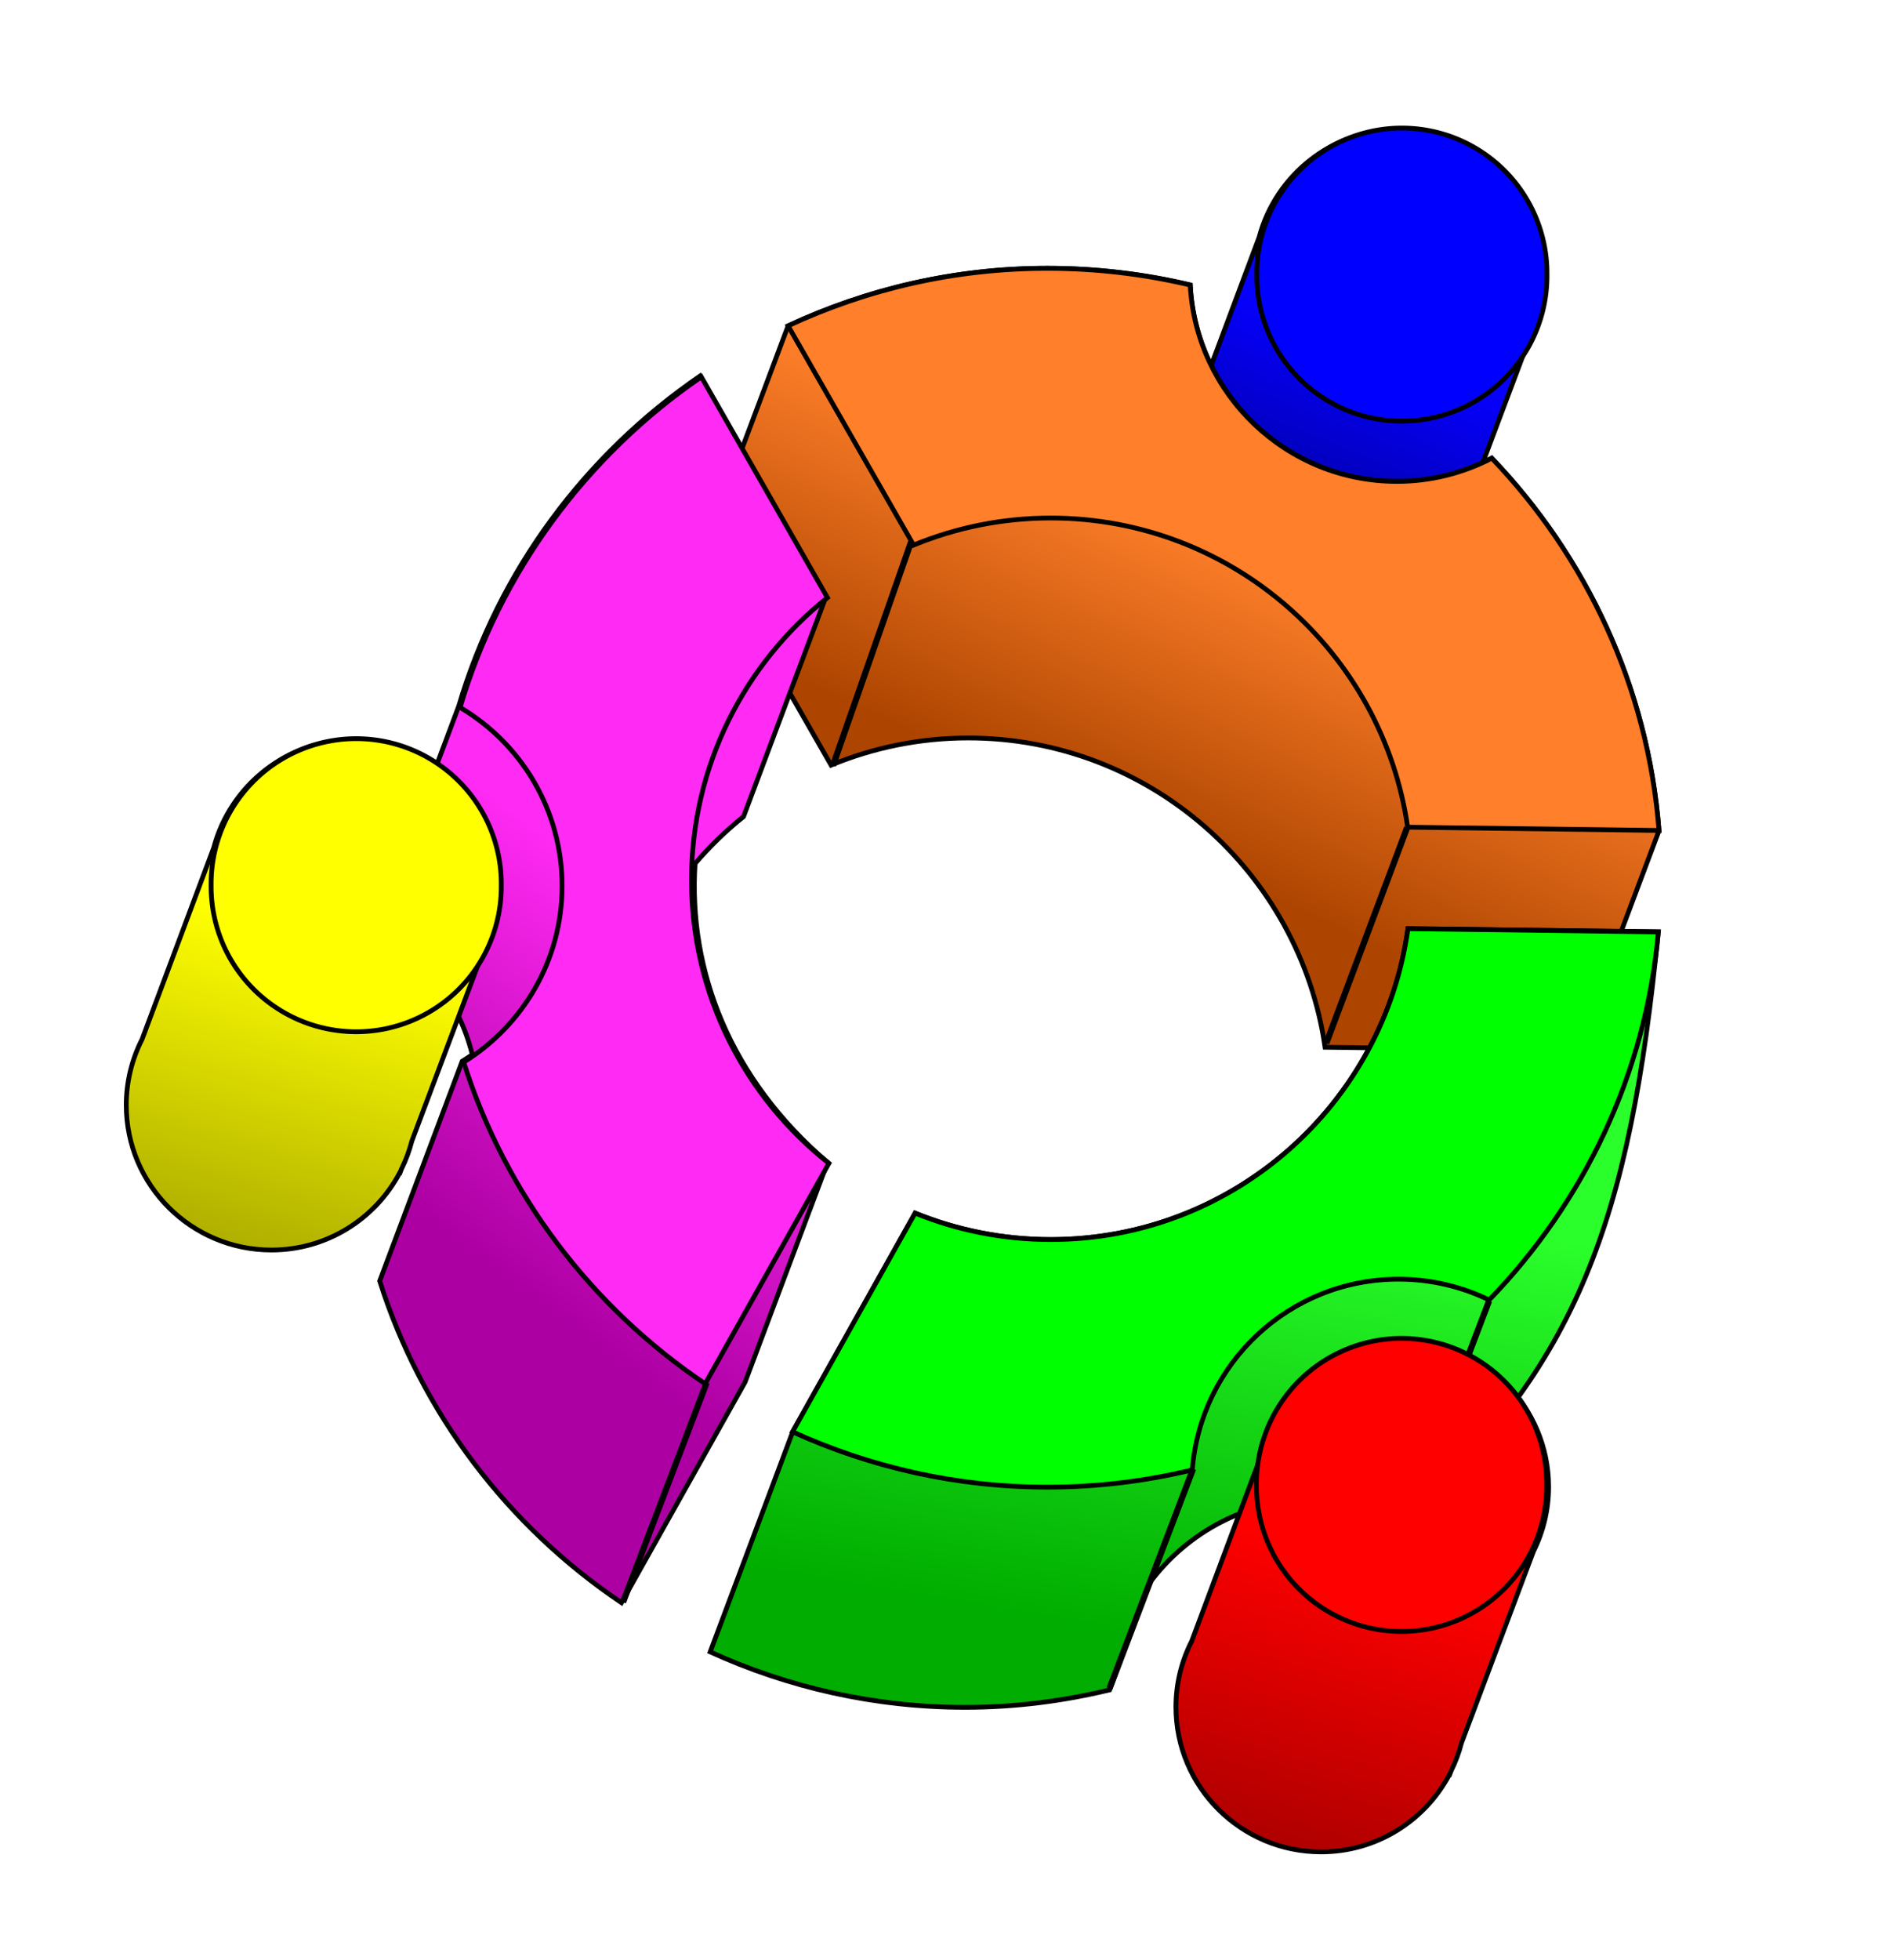 <?xml version="1.0" encoding="UTF-8" standalone="no"?>
<!-- Created with Inkscape (http://www.inkscape.org/) -->
<svg
   xmlns:dc="http://purl.org/dc/elements/1.1/"
   xmlns:cc="http://web.resource.org/cc/"
   xmlns:rdf="http://www.w3.org/1999/02/22-rdf-syntax-ns#"
   xmlns:svg="http://www.w3.org/2000/svg"
   xmlns="http://www.w3.org/2000/svg"
   xmlns:xlink="http://www.w3.org/1999/xlink"
   xmlns:sodipodi="http://sodipodi.sourceforge.net/DTD/sodipodi-0.dtd"
   xmlns:inkscape="http://www.inkscape.org/namespaces/inkscape"
   width="152.36"
   height="158.043"
   id="svg2"
   sodipodi:version="0.32"
   inkscape:version="0.45+devel"
   sodipodi:docbase="/home/carles/Desktop"
   sodipodi:docname="cubfreevial.svg"
   inkscape:output_extension="org.inkscape.output.svg.inkscape"
   version="1.0">
  <defs
     id="defs4">
    <linearGradient
       id="linearGradient3759">
      <stop
         style="stop-color:#0600ff;stop-opacity:1"
         offset="0"
         id="stop3761" />
      <stop
         style="stop-color:#0200ac;stop-opacity:1"
         offset="1"
         id="stop3763" />
    </linearGradient>
    <linearGradient
       id="linearGradient3751">
      <stop
         id="stop3753"
         offset="0"
         style="stop-color:#ff0000;stop-opacity:1;" />
      <stop
         id="stop3755"
         offset="1"
         style="stop-color:#ac0000;stop-opacity:1;" />
    </linearGradient>
    <linearGradient
       id="linearGradient3741">
      <stop
         style="stop-color:#ffff00;stop-opacity:1;"
         offset="0"
         id="stop3743" />
      <stop
         style="stop-color:#acac00;stop-opacity:1;"
         offset="1"
         id="stop3745" />
    </linearGradient>
    <linearGradient
       id="linearGradient3709">
      <stop
         style="stop-color:#fcff2a;stop-opacity:1;"
         offset="0"
         id="stop3711" />
      <stop
         style="stop-color:#abad00;stop-opacity:1;"
         offset="1"
         id="stop3713" />
    </linearGradient>
    <linearGradient
       id="linearGradient3697">
      <stop
         style="stop-color:#2aff2b;stop-opacity:1;"
         offset="0"
         id="stop3699" />
      <stop
         style="stop-color:#00ad00;stop-opacity:1;"
         offset="1"
         id="stop3701" />
    </linearGradient>
    <linearGradient
       id="linearGradient3687">
      <stop
         id="stop3689"
         offset="0"
         style="stop-color:#ff2af3;stop-opacity:1;" />
      <stop
         id="stop3691"
         offset="1"
         style="stop-color:#ad00a3;stop-opacity:1;" />
    </linearGradient>
    <linearGradient
       id="linearGradient2911">
      <stop
         style="stop-color:#ff7f2a;stop-opacity:1;"
         offset="0"
         id="stop2913" />
      <stop
         style="stop-color:#ad4500;stop-opacity:1;"
         offset="1"
         id="stop2915" />
    </linearGradient>
    <linearGradient
       inkscape:collect="always"
       xlink:href="#linearGradient2911"
       id="linearGradient2917"
       x1="100.695"
       y1="44.154"
       x2="90.278"
       y2="66.723"
       gradientUnits="userSpaceOnUse" />
    <linearGradient
       inkscape:collect="always"
       xlink:href="#linearGradient3687"
       id="linearGradient3304"
       gradientUnits="userSpaceOnUse"
       x1="55.491"
       y1="75.946"
       x2="37.5"
       y2="100.057" />
    <linearGradient
       inkscape:collect="always"
       xlink:href="#linearGradient3697"
       id="linearGradient3703"
       gradientUnits="userSpaceOnUse"
       x1="89.865"
       y1="93.624"
       x2="83.659"
       y2="130.502" />
    <linearGradient
       inkscape:collect="always"
       xlink:href="#linearGradient3741"
       id="linearGradient3747"
       gradientUnits="userSpaceOnUse"
       x1="25.216"
       y1="969.866"
       x2="17.678"
       y2="995.296" />
    <linearGradient
       inkscape:collect="always"
       xlink:href="#linearGradient3751"
       id="linearGradient3749"
       gradientUnits="userSpaceOnUse"
       x1="109.876"
       y1="1019.953"
       x2="102.629"
       y2="1043.822" />
    <linearGradient
       inkscape:collect="always"
       xlink:href="#linearGradient3759"
       id="linearGradient3757"
       gradientUnits="userSpaceOnUse"
       x1="109.532"
       y1="921.252"
       x2="104.103"
       y2="934.808" />
  </defs>
  <sodipodi:namedview
     id="base"
     pagecolor="#ffffff"
     bordercolor="#666666"
     borderopacity="1.0"
     gridtolerance="10000"
     guidetolerance="10"
     objecttolerance="10"
     inkscape:pageopacity="0.0"
     inkscape:pageshadow="2"
     inkscape:zoom="2.0364529"
     inkscape:cx="148.75528"
     inkscape:cy="63.757869"
     inkscape:document-units="px"
     inkscape:current-layer="layer1"
     showguides="true"
     inkscape:guide-bbox="true"
     inkscape:window-width="825"
     inkscape:window-height="750"
     inkscape:window-x="445"
     inkscape:window-y="22" />
  <g
     inkscape:label="Layer 1"
     inkscape:groupmode="layer"
     id="layer1"
     transform="translate(3.6557093e-6,-894.319)">
    <path
       id="path2810"
       d="M 112.855,904.746 C 107.435,904.746 102.884,908.452 101.555,913.455 L 95.773,928.905 C 94.964,930.496 94.502,932.302 94.502,934.207 C 94.502,940.667 99.75,945.891 106.21,945.891 C 110.688,945.891 114.583,943.376 116.55,939.677 L 116.574,939.677 L 116.694,939.365 C 117.048,938.649 117.331,937.901 117.533,937.11 L 123.339,921.66 C 124.122,920.09 124.563,918.327 124.563,916.454 C 124.563,909.995 119.314,904.746 112.855,904.746 z"
       style="color:#000000;fill:url(#linearGradient3757);fill-opacity:1;fill-rule:evenodd;stroke:#000000;stroke-width:0.384;stroke-linecap:butt;stroke-linejoin:miter;marker:none;marker-start:none;marker-mid:none;marker-end:none;stroke-miterlimit:4;stroke-dasharray:none;stroke-dashoffset:0;stroke-opacity:1;visibility:visible;display:inline;overflow:visible;opacity:1;enable-background:accumulate" />
    <path
       style="color:#000000;fill:url(#linearGradient2917);fill-opacity:1;fill-rule:evenodd;stroke:#000000;stroke-width:0.384;stroke-linecap:butt;stroke-linejoin:miter;marker:none;marker-start:none;marker-mid:none;marker-end:none;stroke-miterlimit:4;stroke-dashoffset:0;stroke-opacity:1;visibility:visible;display:inline;overflow:visible"
       d="M 84.469,21.625 C 76.983,21.625 69.925,23.321 63.562,26.281 L 56.906,44 L 67.031,61.688 C 70.441,60.283 74.179,59.5 78.094,59.5 C 92.735,59.5 104.849,70.351 106.875,84.438 L 127.156,84.688 L 133.812,66.969 C 132.911,55.371 127.921,44.888 120.312,36.938 C 118.02,38.123 115.445,38.812 112.688,38.812 C 103.767,38.813 96.459,31.776 96,22.969 C 92.306,22.093 88.431,21.625 84.469,21.625 z"
       transform="translate(-3.6557093e-6,894.319)"
       id="path3017"
       sodipodi:nodetypes="ccccsccccscc" />
    <path
       style="color:#000000;fill:url(#linearGradient3703);fill-opacity:1;fill-rule:evenodd;stroke:#000000;stroke-width:0.384;stroke-linecap:butt;stroke-linejoin:miter;marker:none;marker-start:none;marker-mid:none;marker-end:none;stroke-miterlimit:4;stroke-dashoffset:0;stroke-opacity:1;visibility:visible;display:inline;overflow:visible;opacity:1;stroke-dasharray:none;enable-background:accumulate"
       d="M 113.562,74.875 C 111.609,89.039 99.449,99.938 84.75,99.938 C 80.881,99.937 77.189,99.184 73.812,97.812 L 63.938,115.438 L 57.281,133.188 C 63.547,136.039 70.504,137.656 77.844,137.656 C 81.871,137.656 85.751,137.153 89.5,136.25 L 92.731,127.614 C 95.769,123.524 100.635,120.875 106.125,120.875 C 108.748,120.875 111.26,121.484 113.469,122.562 C 127.182,109.961 131.456,98.602 133.75,75.125 L 113.562,74.875 z"
       id="path2982"
       sodipodi:nodetypes="cscccscssccc"
       transform="translate(-3.6557093e-6,894.319)" />
    <path
       sodipodi:nodetypes="cc"
       id="path2907"
       d="M 120.102,999.207 L 113.361,1016.904"
       style="opacity:1;color:#000000;fill:#0000ff;fill-opacity:1;fill-rule:evenodd;stroke:#000000;stroke-width:0.5;stroke-linecap:butt;stroke-linejoin:miter;marker:none;marker-start:none;marker-mid:none;marker-end:none;stroke-miterlimit:4;stroke-dasharray:none;stroke-dashoffset:0;stroke-opacity:1;visibility:visible;display:inline;overflow:visible;enable-background:accumulate" />
    <path
       style="color:#000000;fill:url(#linearGradient3304);fill-opacity:1;fill-rule:evenodd;stroke:#000000;stroke-width:0.384;stroke-linecap:butt;stroke-linejoin:miter;stroke-miterlimit:4;stroke-dashoffset:0;stroke-opacity:1;marker:none;marker-start:none;marker-mid:none;marker-end:none;visibility:visible;display:inline;overflow:visible;opacity:1;stroke-dasharray:none;enable-background:accumulate"
       d="M 56.469,30.312 C 47.225,36.643 40.235,45.987 37,56.938 L 30.344,74.688 C 34.145,76.928 36.997,80.641 38.094,85.031 C 37.831,85.215 37.554,85.394 37.281,85.562 L 30.625,103.281 C 34.011,113.957 40.986,123.071 50.125,129.219 L 60.094,111.438 L 66.75,93.719 C 58.876,86.99 55.504,78.268 56.062,69.625 C 57.251,68.244 58.544,66.98 59.969,65.844 L 66.625,48.094 L 56.469,30.312 z"
       id="path2834"
       sodipodi:nodetypes="ccccccccccccc"
       transform="translate(-3.6557093e-6,894.319)" />
    <path
       style="color:#000000;fill:url(#linearGradient3747);fill-opacity:1;fill-rule:evenodd;stroke:#000000;stroke-width:0.384;stroke-linecap:butt;stroke-linejoin:miter;marker:none;marker-start:none;marker-mid:none;marker-end:none;stroke-miterlimit:4;stroke-dasharray:none;stroke-dashoffset:0;stroke-opacity:1;visibility:visible;display:inline;overflow:visible;opacity:1;enable-background:accumulate"
       d="M 28.538,953.96 C 23.119,953.96 18.567,957.665 17.238,962.669 L 11.457,978.119 C 10.648,979.709 10.185,981.516 10.185,983.421 C 10.185,989.88 15.434,995.104 21.893,995.104 C 26.371,995.104 30.266,992.59 32.233,988.891 L 32.257,988.891 L 32.377,988.579 C 32.731,987.862 33.014,987.114 33.216,986.324 L 39.022,970.874 C 39.805,969.304 40.246,967.54 40.246,965.668 C 40.246,959.208 34.997,953.96 28.538,953.96 z"
       id="path2994" />
    <path
       style="color:#000000;fill:url(#linearGradient3749);fill-opacity:1.0;fill-rule:evenodd;stroke:#000000;stroke-width:0.384;stroke-linecap:butt;stroke-linejoin:miter;marker:none;marker-start:none;marker-mid:none;marker-end:none;stroke-miterlimit:4;stroke-dasharray:none;stroke-dashoffset:0;stroke-opacity:1;visibility:visible;display:inline;overflow:visible;opacity:1;enable-background:accumulate"
       d="M 113.199,1002.485 C 107.779,1002.485 103.228,1006.19 101.899,1011.194 L 96.118,1026.644 C 95.309,1028.234 94.846,1030.041 94.846,1031.946 C 94.846,1038.405 100.094,1043.63 106.554,1043.63 C 111.032,1043.63 114.927,1041.115 116.894,1037.416 L 116.918,1037.416 L 117.038,1037.104 C 117.392,1036.387 117.675,1035.639 117.877,1034.849 L 123.683,1019.399 C 124.466,1017.829 124.907,1016.065 124.907,1014.193 C 124.907,1007.734 119.658,1002.485 113.199,1002.485 z"
       id="path2812" />
    <path
       sodipodi:type="arc"
       style="color:#000000;fill:#ffff00;fill-opacity:1;fill-rule:evenodd;stroke:#000000;stroke-width:0.346;stroke-linecap:butt;stroke-linejoin:miter;marker:none;marker-start:none;marker-mid:none;marker-end:none;stroke-miterlimit:4;stroke-dasharray:none;stroke-dashoffset:0;stroke-opacity:1;visibility:visible;display:inline;overflow:visible;opacity:1;enable-background:accumulate"
       id="path2814"
       sodipodi:cx="130.4519"
       sodipodi:cy="185.31822"
       sodipodi:rx="10.541568"
       sodipodi:ry="10.541568"
       d="M 140.993,185.318 A 10.542,10.542 0 1 1 119.91,185.318 A 10.542,10.542 0 1 1 140.993,185.318 z"
       transform="matrix(1.11,0,0,1.11,-116.071,759.987)" />
    <path
       id="path2217"
       d="M 56.565,924.705 C 47.322,931.035 40.344,940.408 37.108,951.359 C 42.035,954.263 45.337,959.624 45.337,965.753 C 45.337,971.759 42.159,977.014 37.396,979.956 C 40.782,990.631 47.737,999.742 56.877,1005.89 L 66.857,988.113 C 60.106,982.788 55.773,974.538 55.773,965.274 C 55.773,956.064 60.052,947.837 66.737,942.506 L 56.565,924.705 z"
       style="color:#000000;fill:#ff2af3;fill-opacity:1;fill-rule:evenodd;stroke:#000000;stroke-width:0.384;stroke-linecap:butt;stroke-linejoin:miter;marker:none;marker-start:none;marker-mid:none;marker-end:none;stroke-miterlimit:4;stroke-dashoffset:0;stroke-opacity:1;visibility:visible;display:inline;overflow:visible" />
    <path
       style="color:#000000;fill:#00ff00;fill-opacity:1;fill-rule:evenodd;stroke:#000000;stroke-width:0.384;stroke-linecap:butt;stroke-linejoin:miter;marker:none;marker-start:none;marker-mid:none;marker-end:none;stroke-miterlimit:4;stroke-dashoffset:0;stroke-opacity:1;visibility:visible;display:inline;overflow:visible;opacity:1;stroke-dasharray:none;enable-background:accumulate"
       d="M 113.56,969.192 C 111.606,983.356 99.446,994.263 84.747,994.263 C 80.878,994.263 77.183,993.5 73.807,992.128 L 63.923,1009.761 C 70.188,1012.612 77.143,1014.223 84.483,1014.223 C 88.51,1014.223 92.418,1013.735 96.166,1012.832 C 96.835,1004.226 104.016,997.454 112.792,997.454 C 115.415,997.454 117.9,998.054 120.109,999.133 C 127.718,991.281 132.737,980.943 133.76,969.456 L 113.56,969.192 z"
       id="path2895" />
    <path
       transform="matrix(1.11,0,0,1.11,-31.754,808.341)"
       d="M 140.993,185.318 A 10.542,10.542 0 1 1 119.91,185.318 A 10.542,10.542 0 1 1 140.993,185.318 z"
       sodipodi:ry="10.541568"
       sodipodi:rx="10.541568"
       sodipodi:cy="185.31822"
       sodipodi:cx="130.4519"
       id="path2221"
       style="color:#000000;fill:#ff0000;fill-opacity:1;fill-rule:evenodd;stroke:#000000;stroke-width:0.346;stroke-linecap:butt;stroke-linejoin:miter;marker:none;marker-start:none;marker-mid:none;marker-end:none;stroke-miterlimit:4;stroke-dasharray:none;stroke-dashoffset:0;stroke-opacity:1;visibility:visible;display:inline;overflow:visible"
       sodipodi:type="arc" />
    <path
       style="color:#000000;fill:#ff7f2a;fill-opacity:1;fill-rule:evenodd;stroke:#000000;stroke-width:0.384;stroke-linecap:butt;stroke-linejoin:miter;marker:none;marker-start:none;marker-mid:none;marker-end:none;stroke-miterlimit:4;stroke-dashoffset:0;stroke-opacity:1;visibility:visible;display:inline;overflow:visible"
       d="M 84.483,915.956 C 76.997,915.956 69.925,917.627 63.563,920.586 L 73.687,938.268 C 77.097,936.864 80.832,936.085 84.747,936.085 C 99.388,936.085 111.51,946.925 113.536,961.011 L 133.808,961.275 C 132.907,949.678 127.934,939.213 120.325,931.262 C 118.033,932.448 115.43,933.134 112.672,933.134 C 103.751,933.134 96.458,926.107 95.999,917.3 C 92.305,916.424 88.445,915.956 84.483,915.956 z"
       id="path2898" />
    <path
       style="opacity:1;color:#000000;fill:#0000ff;fill-opacity:1;fill-rule:evenodd;stroke:#000000;stroke-width:0.5;stroke-linecap:butt;stroke-linejoin:miter;marker:none;marker-start:none;marker-mid:none;marker-end:none;stroke-miterlimit:4;stroke-dasharray:none;stroke-dashoffset:0;stroke-opacity:1;visibility:visible;display:inline;overflow:visible;enable-background:accumulate"
       d="M 73.487,43.682 L 67.182,61.727"
       id="path2901"
       transform="translate(-3.6557093e-6,894.319)"
       sodipodi:nodetypes="cc" />
    <path
       sodipodi:nodetypes="cc"
       transform="translate(-3.6557093e-6,894.319)"
       id="path2903"
       d="M 113.492,66.728 L 106.969,84.121"
       style="opacity:1;color:#000000;fill:#0000ff;fill-opacity:1;fill-rule:evenodd;stroke:#000000;stroke-width:0.5;stroke-linecap:butt;stroke-linejoin:miter;marker:none;marker-start:none;marker-mid:none;marker-end:none;stroke-miterlimit:4;stroke-dasharray:none;stroke-dashoffset:0;stroke-opacity:1;visibility:visible;display:inline;overflow:visible;enable-background:accumulate" />
    <path
       style="opacity:1;color:#000000;fill:#0000ff;fill-opacity:1;fill-rule:evenodd;stroke:#000000;stroke-width:0.5;stroke-linecap:butt;stroke-linejoin:miter;marker:none;marker-start:none;marker-mid:none;marker-end:none;stroke-miterlimit:4;stroke-dasharray:none;stroke-dashoffset:0;stroke-opacity:1;visibility:visible;display:inline;overflow:visible;enable-background:accumulate"
       d="M 96.23,118.43 L 89.489,136.127"
       id="path2905"
       transform="translate(-3.6557093e-6,894.319)"
       sodipodi:nodetypes="cc" />
    <path
       sodipodi:nodetypes="cc"
       id="path2909"
       d="M 56.993,1005.804 L 50.253,1023.501"
       style="opacity:1;color:#000000;fill:#0000ff;fill-opacity:1;fill-rule:evenodd;stroke:#000000;stroke-width:0.5;stroke-linecap:butt;stroke-linejoin:miter;marker:none;marker-start:none;marker-mid:none;marker-end:none;stroke-miterlimit:4;stroke-dasharray:none;stroke-dashoffset:0;stroke-opacity:1;visibility:visible;display:inline;overflow:visible;enable-background:accumulate" />
    <path
       transform="matrix(1.11,0,0,1.11,-31.728,710.756)"
       d="M 140.993,185.318 A 10.542,10.542 0 1 1 119.91,185.318 A 10.542,10.542 0 1 1 140.993,185.318 z"
       sodipodi:ry="10.541568"
       sodipodi:rx="10.541568"
       sodipodi:cy="185.31822"
       sodipodi:cx="130.4519"
       id="path2213"
       style="color:#000000;fill:#0000ff;fill-opacity:1;fill-rule:evenodd;stroke:#000000;stroke-width:0.346;stroke-linecap:butt;stroke-linejoin:miter;marker:none;marker-start:none;marker-mid:none;marker-end:none;stroke-miterlimit:4;stroke-dasharray:none;stroke-dashoffset:0;stroke-opacity:1;visibility:visible;display:inline;overflow:visible;opacity:1;enable-background:accumulate"
       sodipodi:type="arc" />
  </g>
</svg>
